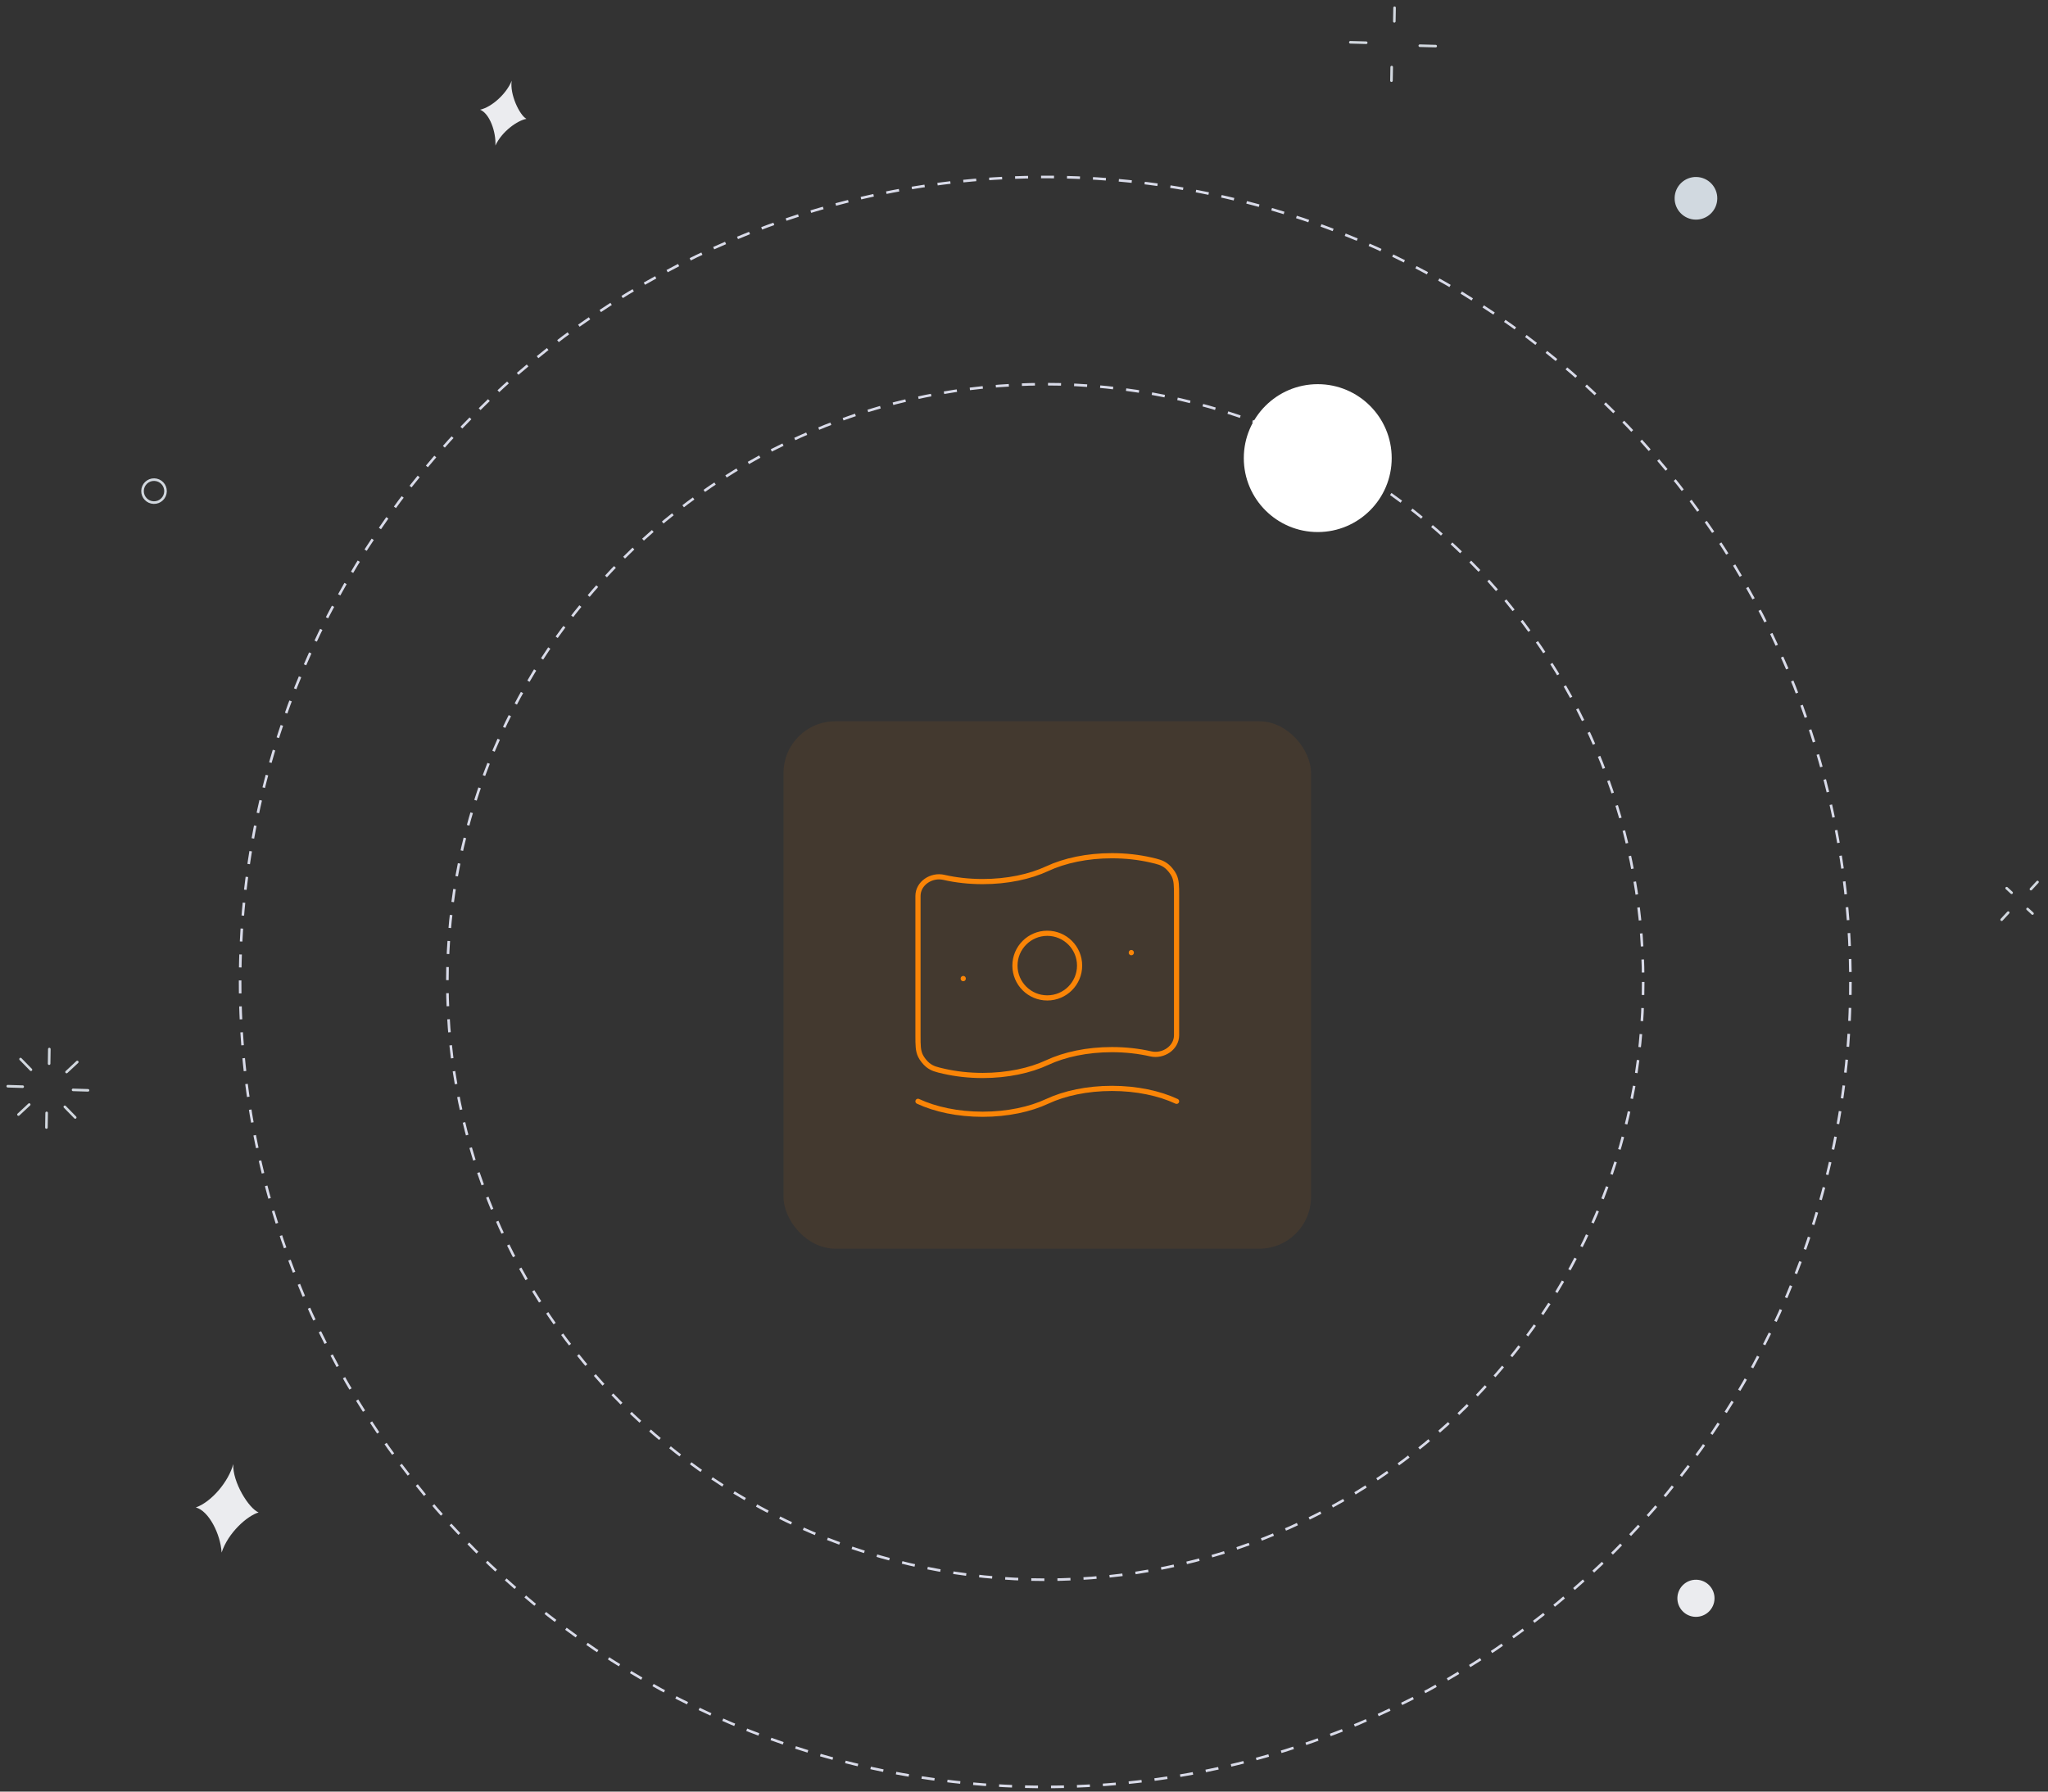 <svg width="792" height="693" viewBox="0 0 792 693" fill="none" xmlns="http://www.w3.org/2000/svg">
<rect x="0" y="0" width="792" height="693" fill="#333333" stroke="none"/>
<g id="Camera Access">
<path id="Stroke 1" fill-rule="evenodd" clip-rule="evenodd" d="M715.594 379.825C715.594 551.788 576.187 691.195 404.224 691.195C232.261 691.195 92.857 551.788 92.857 379.825C92.857 207.862 232.261 68.455 404.224 68.455C576.187 68.455 715.594 207.862 715.594 379.825Z" stroke="#D9DBE9" stroke-dasharray="5.02 5.02"/>
<path id="Stroke 3" fill-rule="evenodd" clip-rule="evenodd" d="M635.45 379.825C635.45 507.526 531.926 611.05 404.225 611.05C276.521 611.05 173.003 507.526 173.003 379.825C173.003 252.124 276.521 148.6 404.225 148.6C531.926 148.6 635.45 252.124 635.45 379.825Z" stroke="#D9DBE9" stroke-dasharray="5.05 5.05"/>
<path id="Stroke 5" d="M34.034 421.747L28.253 421.57" stroke="#D2D8DF" stroke-linecap="round"/>
<path id="Stroke 7" d="M29.887 410.786L25.741 414.659" stroke="#D2D8DF" stroke-linecap="round"/>
<path id="Stroke 9" d="M19.081 405.781L18.994 411.433" stroke="#D2D8DF" stroke-linecap="round"/>
<path id="Stroke 11" d="M7.944 409.661L11.97 413.783" stroke="#D2D8DF" stroke-linecap="round"/>
<path id="Stroke 13" d="M3 420.157L8.778 420.334" stroke="#D2D8DF" stroke-linecap="round"/>
<path id="Stroke 15" d="M7.146 431.118L11.295 427.245" stroke="#D2D8DF" stroke-linecap="round"/>
<path id="Stroke 17" d="M17.953 436.125L18.04 430.473" stroke="#D2D8DF" stroke-linecap="round"/>
<path id="Stroke 19" d="M29.09 432.243L25.064 428.121" stroke="#D2D8DF" stroke-linecap="round"/>
<path id="Stroke 21" d="M787.943 341.167L785.402 343.918" stroke="#D2D8DF" stroke-linecap="round"/>
<path id="Stroke 23" d="M776.013 343.557L777.93 345.324" stroke="#D2D8DF" stroke-linecap="round"/>
<path id="Stroke 25" d="M774.079 355.751L776.62 353" stroke="#D2D8DF" stroke-linecap="round"/>
<path id="Stroke 27" d="M786.006 353.36L784.092 351.593" stroke="#D2D8DF" stroke-linecap="round"/>
<path id="Stroke 29" d="M555.211 17.84L549.064 17.675" stroke="#D2D8DF" stroke-linecap="round"/>
<path id="Stroke 31" d="M539.306 3L539.213 8.253" stroke="#D2D8DF" stroke-linecap="round"/>
<path id="Stroke 33" d="M522.2 16.362L528.347 16.524" stroke="#D2D8DF" stroke-linecap="round"/>
<path id="Stroke 35" d="M538.104 31.203L538.197 25.95" stroke="#D2D8DF" stroke-linecap="round"/>
<path id="Fill 37" fill-rule="evenodd" clip-rule="evenodd" d="M100.011 585.019C95.589 586.342 88.224 592.84 85.704 600.544C85.281 593.386 80.736 584.389 75.735 583.093C81.837 580.936 88.446 573.007 90.204 566.326C89.886 573.328 96.243 583.495 100.011 585.019Z" fill="#EBECEF"/>
<path id="Fill 39" fill-rule="evenodd" clip-rule="evenodd" d="M203.578 45.977C200.167 46.58 194.122 50.78 191.578 56.3C191.881 50.933 189.274 43.838 185.662 42.44C190.393 41.36 196.003 36.026 197.89 31.202C197.047 36.392 200.902 44.516 203.578 45.977Z" fill="#EBECEF"/>
<path id="Fill 41" fill-rule="evenodd" clip-rule="evenodd" d="M655.679 84.951C651.122 84.852 647.51 81.081 647.612 76.527C647.711 71.973 651.482 68.361 656.033 68.46C660.59 68.559 664.202 72.33 664.103 76.884C664.001 81.438 660.233 85.05 655.679 84.951Z" fill="#D1D9E0"/>
<path id="Fill 43" fill-rule="evenodd" clip-rule="evenodd" d="M655.7 625.408C651.737 625.324 648.593 622.039 648.677 618.076C648.761 614.11 652.046 610.966 656.012 611.05C659.978 611.137 663.122 614.419 663.035 618.385C662.948 622.348 659.666 625.495 655.7 625.408Z" fill="#EBECEF"/>
<path id="Stroke 45" fill-rule="evenodd" clip-rule="evenodd" d="M59.467 194.41C57.013 194.356 55.066 192.325 55.12 189.868C55.171 187.414 57.205 185.47 59.659 185.521C62.113 185.575 64.06 187.606 64.009 190.06C63.955 192.517 61.921 194.464 59.467 194.41Z" stroke="#D2D8DF" stroke-linecap="round"/>
<path id="Fill 47" fill-rule="evenodd" clip-rule="evenodd" d="M538.198 177.202C538.198 192.997 525.391 205.801 509.599 205.801C493.801 205.801 481 192.997 481 177.202C481 161.407 493.801 148.6 509.599 148.6C525.391 148.6 538.198 161.407 538.198 177.202Z" fill="white"/>
<g id="Frame 1000004514">
<rect x="303" y="279" width="204" height="204" rx="20" fill="#FA8507" fill-opacity="0.08"/>
<g id="cash-02">
<g id="elements">
<path id="Vector" d="M405 411C398.337 414.112 389.585 416 380 416C374.67 416 369.598 415.416 365 414.363C362.044 413.686 360.566 413.347 358.795 411.946C357.785 411.147 356.524 409.564 355.971 408.401C355 406.362 355 404.385 355 400.43V346.57C355 341.645 360.2 338.263 365 339.363C369.598 340.416 374.67 341 380 341C389.585 341 398.337 339.112 405 336C411.663 332.888 420.415 331 430 331C435.33 331 440.402 331.583 445 332.637C447.956 333.314 449.434 333.652 451.205 335.054C452.215 335.853 453.476 337.435 454.029 338.598C455 340.637 455 342.615 455 346.57V400.43C455 405.354 449.8 408.736 445 407.637C440.402 406.583 435.33 406 430 406C420.415 406 411.663 407.888 405 411Z" stroke="#FA8507" stroke-width="2"/>
<path id="Vector_2" d="M355 426C361.663 429.111 370.415 431 380 431C389.585 431 398.337 429.111 405 426C411.663 422.888 420.415 421 430 421C439.585 421 448.337 422.888 455 426" stroke="#FA8507" stroke-width="2" stroke-linecap="round"/>
<path id="Ellipse 1575" d="M417.5 373.5C417.5 380.403 411.903 386 405 386C398.096 386 392.5 380.403 392.5 373.5C392.5 366.596 398.096 361 405 361C411.903 361 417.5 366.596 417.5 373.5Z" stroke="#FA8507" stroke-width="2"/>
<path id="Vector_3" d="M372.5 378.5L372.5 378.544" stroke="#FA8507" stroke-width="2" stroke-linecap="round" stroke-linejoin="round"/>
<path id="Vector_4" d="M437.5 368.461L437.5 368.506" stroke="#FA8507" stroke-width="2" stroke-linecap="round" stroke-linejoin="round"/>
</g>
</g>
</g>
</g>
</svg>

